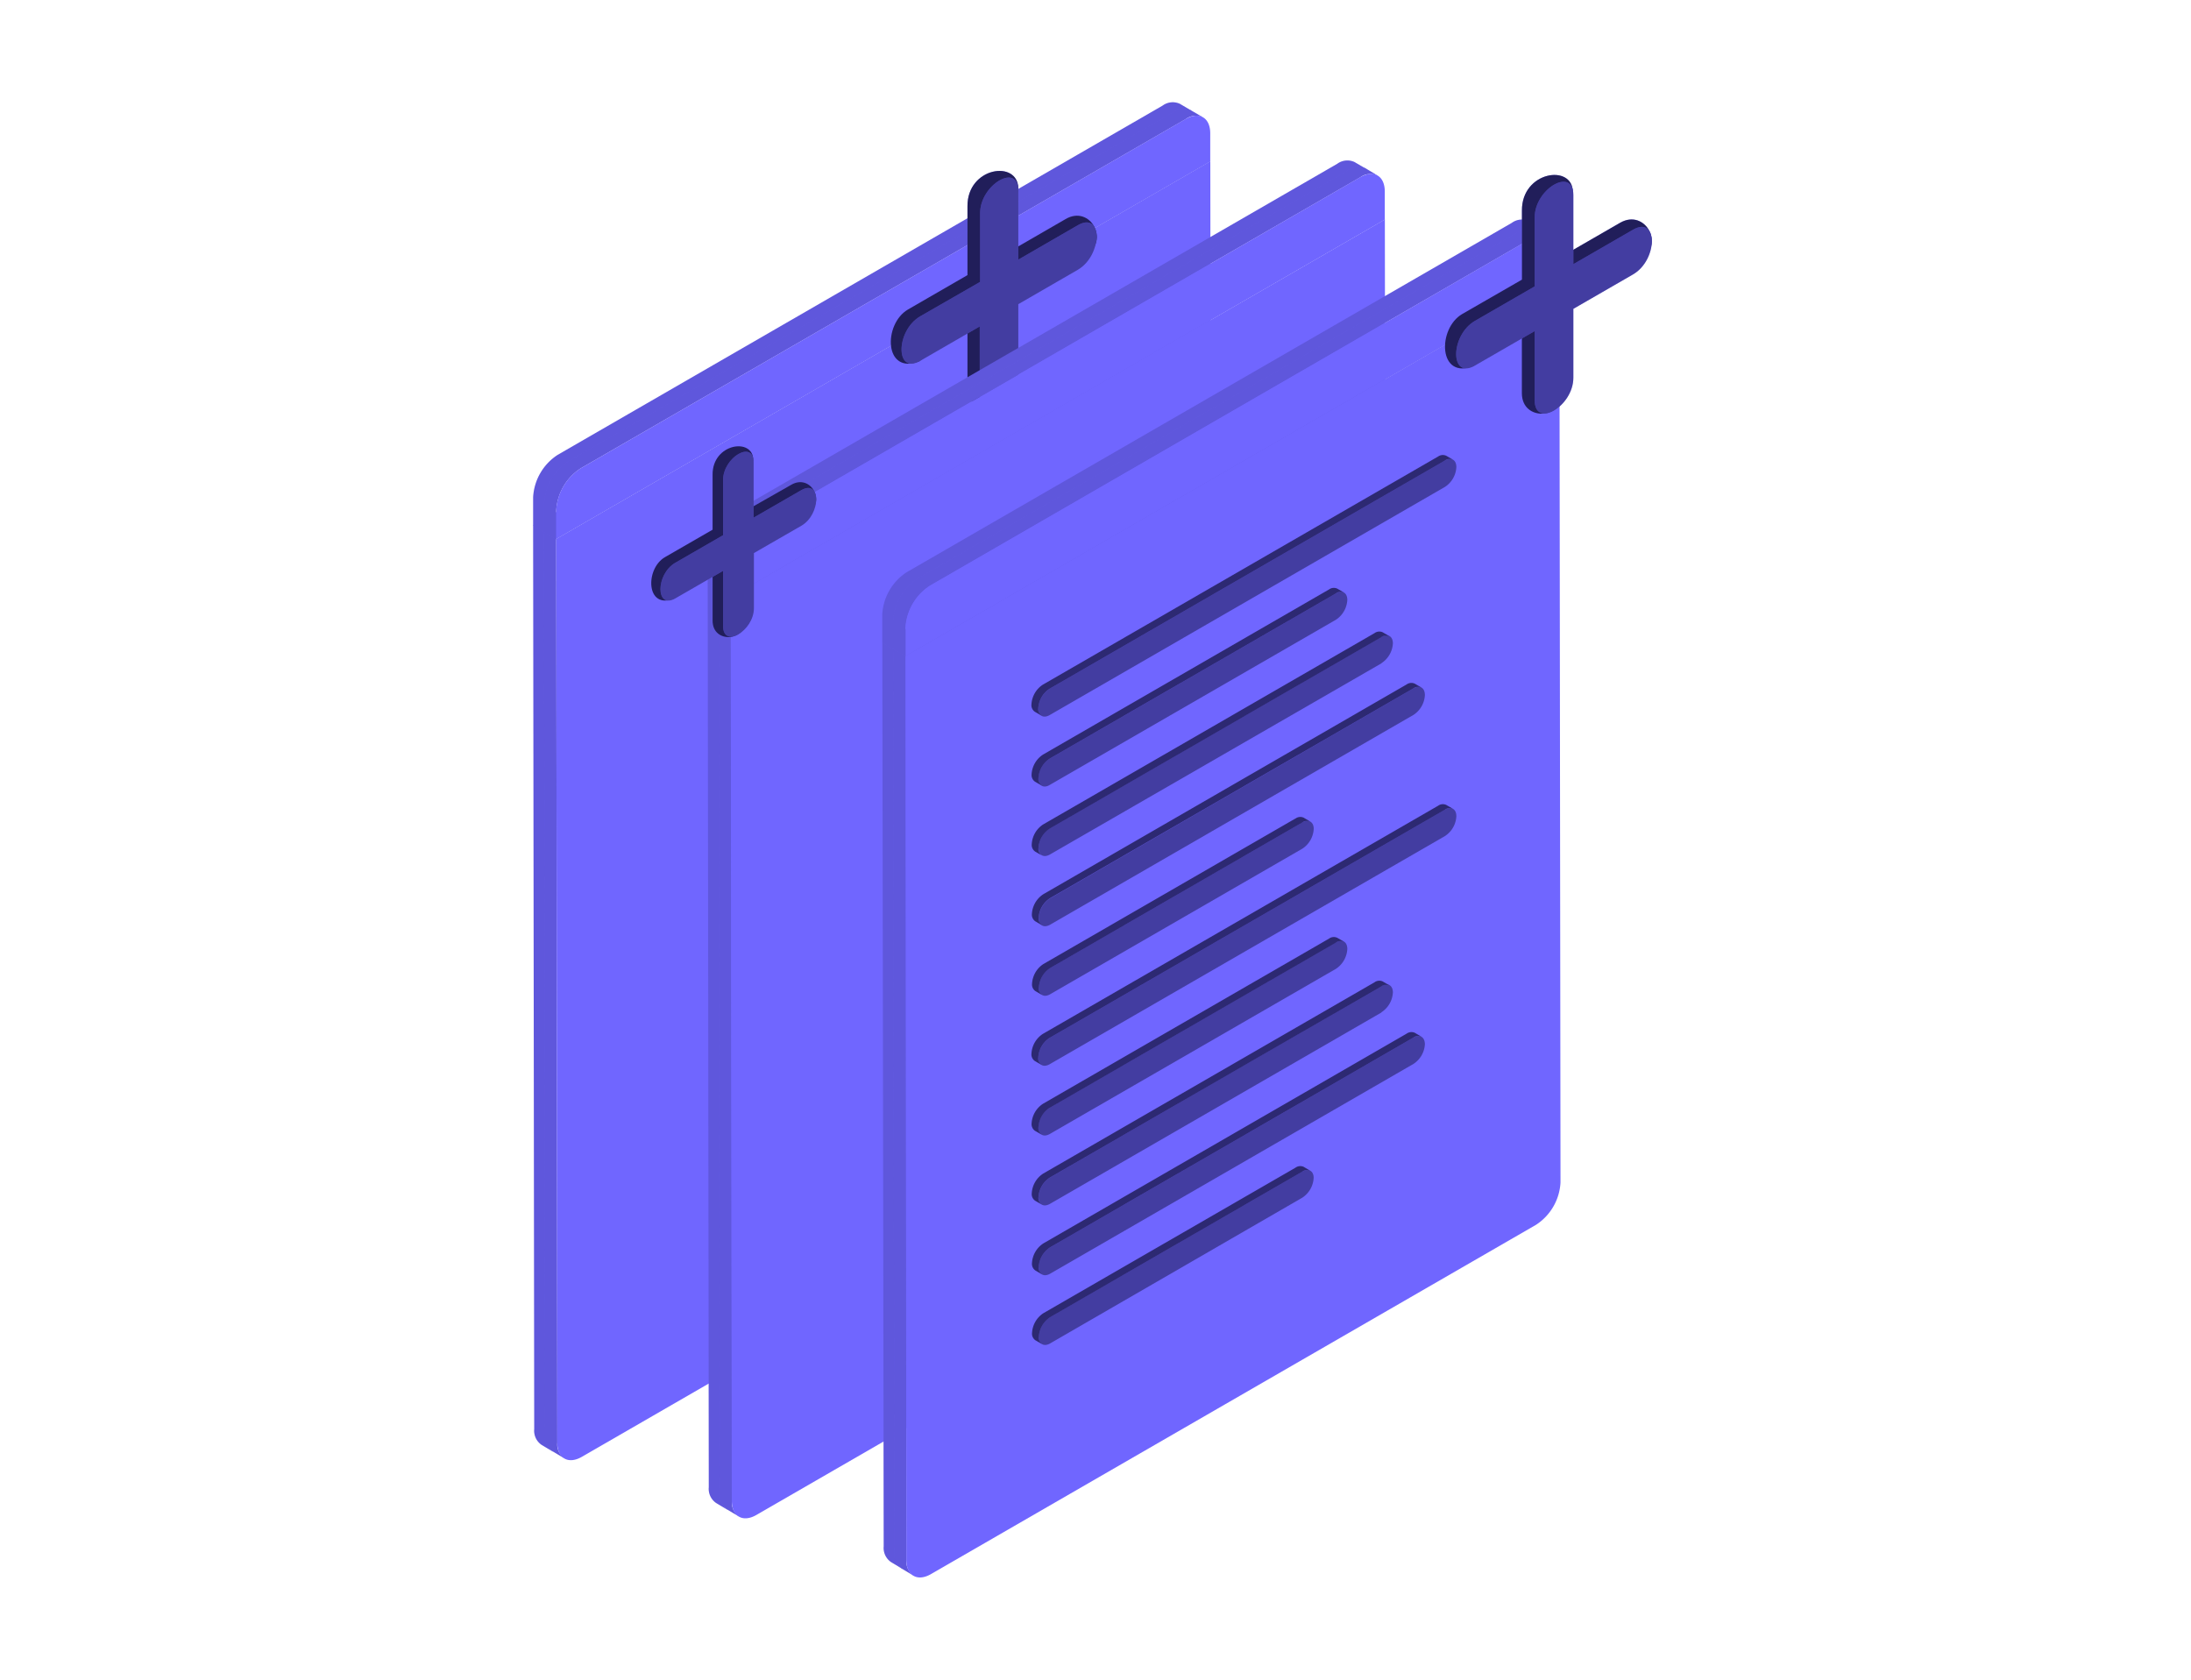 <svg id="45053e50-42b3-4d56-9609-1f795f96a1f6" data-name="Layer 1" xmlns="http://www.w3.org/2000/svg" viewBox="0 0 300 230"><title>create-bounty</title><path d="M74.82,196.67,74.66,72.9l89.56-51.71-1.66-1L73,71.94l.15,123.75a2.34,2.34,0,0,0,1,2.15l1.67,1A2.3,2.3,0,0,1,74.82,196.67Z" style="fill:#7066ff"/><path d="M74.82,196.67,74.66,72.9l89.56-51.71-1.66-1L73,71.94l.15,123.75a2.34,2.34,0,0,0,1,2.15l1.67,1A2.3,2.3,0,0,1,74.82,196.67Z" style="fill:#010014;opacity:0.15;isolation:isolate"/><path d="M161.56,14.22a2.33,2.33,0,0,0-2.37.24L76.35,62.29A7.39,7.39,0,0,0,73,68.09v3.86l1.67,1V69.06A7.38,7.38,0,0,1,78,63.26l82.85-47.83a2.33,2.33,0,0,1,2.37-.23Z" style="fill:#7066ff"/><path d="M161.56,14.22a2.33,2.33,0,0,0-2.37.24L76.35,62.29A7.39,7.39,0,0,0,73,68.09v3.86l1.67,1V69.06A7.38,7.38,0,0,1,78,63.26l82.85-47.83a2.33,2.33,0,0,1,2.37-.23Z" style="fill:#010014;opacity:0.15;isolation:isolate"/><path d="M76.31,197.54,76.16,73.77l89.56-51.71-1.67-1L74.49,72.81l.15,123.75a2.34,2.34,0,0,0,1,2.15l1.67,1A2.3,2.3,0,0,1,76.31,197.54Z" style="fill:#7066ff"/><path d="M76.31,197.54,76.16,73.77l89.56-51.71-1.67-1L74.49,72.81l.15,123.75a2.34,2.34,0,0,0,1,2.15l1.67,1A2.3,2.3,0,0,1,76.31,197.54Z" style="fill:#010014;opacity:0.15;isolation:isolate"/><path d="M165.72,22.08l.15,123.77a7.38,7.38,0,0,1-3.35,5.8L79.67,199.48c-1.85,1.07-3.36.21-3.37-1.92L76.16,73.79Z" style="fill:#7066ff"/><path d="M163.06,15.1a2.33,2.33,0,0,0-2.37.24L77.84,63.16A7.39,7.39,0,0,0,74.49,69v3.86l1.67,1V69.93a7.38,7.38,0,0,1,3.35-5.8L162.36,16.3a2.33,2.33,0,0,1,2.37-.23Z" style="fill:#7066ff"/><path d="M163.06,15.1a2.33,2.33,0,0,0-2.37.24L77.84,63.16A7.39,7.39,0,0,0,74.49,69v3.86l1.67,1V69.93a7.38,7.38,0,0,1,3.35-5.8L162.36,16.3a2.33,2.33,0,0,1,2.37-.23Z" style="fill:#010014;opacity:0.15;isolation:isolate"/><path d="M162.34,16.3c1.85-1.07,3.36-.21,3.37,1.93v3.86L76.15,73.79V69.93a7.38,7.38,0,0,1,3.35-5.8Z" style="fill:#7066ff"/><path d="M132.47,28.26v9.41l-8.15,4.71c-3.41,2-3.28,9,1.56,7.1l6.59-5.7v9.41c0,3.93,5.75,3.61,5.75-.32l-.47-12.14L148.62,35c3.41-2,.68-7-2.72-5l-8.15,4.71,1.68-8.86C139.43,21.83,132.41,22.85,132.47,28.26Z" style="fill:#7066ff"/><path d="M132.47,28.26v9.41l-8.15,4.71c-3.41,2-3.28,9,1.56,7.1l6.59-5.7v9.41c0,3.93,5.75,3.61,5.75-.32l-.47-12.14L148.62,35c3.41-2,.68-7-2.72-5l-8.15,4.71,1.68-8.86C139.43,21.83,132.41,22.85,132.47,28.26Z" style="fill:#010014;opacity:0.7;isolation:isolate"/><path d="M134.2,29.19V38.6L126,43.31c-3.41,2-3.41,8.07,0,6.1l8.15-4.71v9.41c0,3.93,5.28.88,5.28-3.05V41.65l8.15-4.71c3.41-2,3.41-8.07,0-6.1l-8.15,4.71V26.14C139.48,22.21,134.2,25.26,134.2,29.19Z" style="fill:#7066ff"/><path d="M134.2,29.19V38.6L126,43.31c-3.41,2-3.41,8.07,0,6.1l8.15-4.71v9.41c0,3.93,5.28.88,5.28-3.05V41.65l8.15-4.71c3.41-2,3.41-8.07,0-6.1l-8.15,4.71V26.14C139.48,22.21,134.2,25.26,134.2,29.19Z" style="fill:#010014;opacity:0.4;isolation:isolate"/><path d="M98.72,204.64,98.57,80.87l89.56-51.71-1.67-1L96.9,79.9l.15,123.75a2.34,2.34,0,0,0,1,2.15l1.67,1A2.3,2.3,0,0,1,98.72,204.64Z" style="fill:#7066ff"/><path d="M98.72,204.64,98.57,80.87l89.56-51.71-1.67-1L96.9,79.9l.15,123.75a2.34,2.34,0,0,0,1,2.15l1.67,1A2.3,2.3,0,0,1,98.72,204.64Z" style="fill:#010014;opacity:0.15;isolation:isolate"/><path d="M185.47,22.19a2.33,2.33,0,0,0-2.37.24L100.25,70.26a7.39,7.39,0,0,0-3.35,5.8v3.86l1.67,1V77a7.38,7.38,0,0,1,3.35-5.8L184.77,23.4a2.33,2.33,0,0,1,2.37-.23Z" style="fill:#7066ff"/><path d="M185.47,22.19a2.33,2.33,0,0,0-2.37.24L100.25,70.26a7.39,7.39,0,0,0-3.35,5.8v3.86l1.67,1V77a7.38,7.38,0,0,1,3.35-5.8L184.77,23.4a2.33,2.33,0,0,1,2.37-.23Z" style="fill:#010014;opacity:0.15;isolation:isolate"/><path d="M100.22,205.51l-.15-123.77L189.62,30l-1.67-1L98.4,80.78l.15,123.75a2.34,2.34,0,0,0,1,2.15l1.67,1A2.3,2.3,0,0,1,100.22,205.51Z" style="fill:#7066ff"/><path d="M100.22,205.51l-.15-123.77L189.62,30l-1.67-1L98.4,80.78l.15,123.75a2.34,2.34,0,0,0,1,2.15l1.67,1A2.3,2.3,0,0,1,100.22,205.51Z" style="fill:#010014;opacity:0.15;isolation:isolate"/><path d="M189.62,30.05l.15,123.77a7.37,7.37,0,0,1-3.35,5.79l-82.85,47.83c-1.85,1.07-3.36.21-3.37-1.92l-.15-123.77Z" style="fill:#7066ff"/><path d="M187,23.06a2.33,2.33,0,0,0-2.37.24L101.74,71.13a7.39,7.39,0,0,0-3.35,5.8v3.86l1.67,1V77.9a7.38,7.38,0,0,1,3.35-5.8l82.85-47.83a2.33,2.33,0,0,1,2.37-.23Z" style="fill:#7066ff"/><path d="M187,23.06a2.33,2.33,0,0,0-2.37.24L101.74,71.13a7.39,7.39,0,0,0-3.35,5.8v3.86l1.67,1V77.9a7.38,7.38,0,0,1,3.35-5.8l82.85-47.83a2.33,2.33,0,0,1,2.37-.23Z" style="fill:#010014;opacity:0.15;isolation:isolate"/><path d="M186.24,24.27c1.85-1.07,3.36-.21,3.37,1.93v3.86L100.05,81.76V77.9a7.38,7.38,0,0,1,3.35-5.8Z" style="fill:#7066ff"/><path d="M122.63,212.73,122.47,89,212,37.25l-1.67-1L120.81,88,121,211.74a2.34,2.34,0,0,0,1,2.15l1.67,1A2.3,2.3,0,0,1,122.63,212.73Z" style="fill:#7066ff"/><path d="M122.63,212.73,122.47,89,212,37.25l-1.67-1L120.81,88,121,211.74a2.34,2.34,0,0,0,1,2.15l1.67,1A2.3,2.3,0,0,1,122.63,212.73Z" style="fill:#010014;opacity:0.15;isolation:isolate"/><path d="M209.37,30.28a2.33,2.33,0,0,0-2.37.24L124.15,78.35a7.39,7.39,0,0,0-3.35,5.8V88l1.67,1V85.12a7.38,7.38,0,0,1,3.35-5.8l82.85-47.83a2.34,2.34,0,0,1,2.37-.23Z" style="fill:#7066ff"/><path d="M209.37,30.28a2.33,2.33,0,0,0-2.37.24L124.15,78.35a7.39,7.39,0,0,0-3.35,5.8V88l1.67,1V85.12a7.38,7.38,0,0,1,3.35-5.8l82.85-47.83a2.34,2.34,0,0,1,2.37-.23Z" style="fill:#010014;opacity:0.15;isolation:isolate"/><path d="M124.12,213.6,124,89.83l89.56-51.71-1.66-1L122.3,88.87l.15,123.75a2.35,2.35,0,0,0,1,2.15l1.67,1A2.3,2.3,0,0,1,124.12,213.6Z" style="fill:#7066ff"/><path d="M124.12,213.6,124,89.83l89.56-51.71-1.66-1L122.3,88.87l.15,123.75a2.35,2.35,0,0,0,1,2.15l1.67,1A2.3,2.3,0,0,1,124.12,213.6Z" style="fill:#010014;opacity:0.15;isolation:isolate"/><path d="M213.52,38.14l.15,123.77a7.37,7.37,0,0,1-3.35,5.8l-82.85,47.83c-1.85,1.07-3.36.21-3.37-1.92L124,89.85Z" style="fill:#7066ff"/><path d="M210.87,31.16a2.33,2.33,0,0,0-2.37.24L125.65,79.22A7.39,7.39,0,0,0,122.3,85v3.86l1.67,1V86a7.38,7.38,0,0,1,3.35-5.8l82.85-47.83a2.33,2.33,0,0,1,2.37-.23Z" style="fill:#7066ff"/><path d="M210.87,31.16a2.33,2.33,0,0,0-2.37.24L125.65,79.22A7.39,7.39,0,0,0,122.3,85v3.86l1.67,1V86a7.38,7.38,0,0,1,3.35-5.8l82.85-47.83a2.33,2.33,0,0,1,2.37-.23Z" style="fill:#010014;opacity:0.15;isolation:isolate"/><path d="M210.15,32.36c1.85-1.07,3.36-.21,3.37,1.93v3.86L124,89.85V86a7.38,7.38,0,0,1,3.35-5.8Z" style="fill:#7066ff"/><path d="M177.38,112.08,142.87,132a3.45,3.45,0,0,0-1.56,2.71,1.09,1.09,0,0,0,.46,1l.93.54a1.09,1.09,0,0,1-.46-1,3.45,3.45,0,0,1,1.56-2.71l34.51-19.91a1.1,1.1,0,0,1,1.12-.11l-.93-.55a1.1,1.1,0,0,0-1.11.12Z" style="fill:#7066ff"/><path d="M192.6,93.72l-49.74,28.72a3.46,3.46,0,0,0-1.57,2.71,1.1,1.1,0,0,0,.46,1l.92.54a1.1,1.1,0,0,1-.46-1,3.45,3.45,0,0,1,1.57-2.71l49.74-28.72a1.11,1.11,0,0,1,1.12-.11l-.93-.54a1.12,1.12,0,0,0-1.11.11Z" style="fill:#7066ff"/><path d="M141.73,116.6l.93.54a1.09,1.09,0,0,1-.46-1,3.45,3.45,0,0,1,1.56-2.71l45.38-26.2a1.11,1.11,0,0,1,1.12-.11l-.92-.54a1.11,1.11,0,0,0-1.12.11l-45.38,26.2a3.45,3.45,0,0,0-1.56,2.71,1.1,1.1,0,0,0,.46,1Z" style="fill:#7066ff"/><path d="M143.74,103.86l39.17-22.61a1.11,1.11,0,0,1,1.12-.11l-.94-.54a1.11,1.11,0,0,0-1.12.11l-39.16,22.61a3.45,3.45,0,0,0-1.57,2.71,1.1,1.1,0,0,0,.46,1l.93.54a1.1,1.1,0,0,1-.46-1,3.45,3.45,0,0,1,1.57-2.71Z" style="fill:#7066ff"/><path d="M198,62.41a1.11,1.11,0,0,0-1.12.11L142.79,93.76a3.45,3.45,0,0,0-1.56,2.71,1.09,1.09,0,0,0,.46,1l.93.54a1.09,1.09,0,0,1-.46-1,3.45,3.45,0,0,1,1.56-2.71l54.12-31.24a1.1,1.1,0,0,1,1.12-.11Z" style="fill:#7066ff"/><path d="M197.46,62.31a1.11,1.11,0,0,1,.57.1l.93.54a1.1,1.1,0,0,0-1.12.11L143.72,94.3A3.45,3.45,0,0,0,142.16,97a1.09,1.09,0,0,0,.46,1l-.93-.54a1.09,1.09,0,0,1-.46-1,3.45,3.45,0,0,1,1.56-2.71l54.12-31.24A1.11,1.11,0,0,1,197.46,62.31Zm-53.71,41.55,39.17-22.61a1.11,1.11,0,0,1,1.12-.11l-.94-.54a1.11,1.11,0,0,0-1.12.11l-39.16,22.61a3.45,3.45,0,0,0-1.57,2.71,1.1,1.1,0,0,0,.46,1l.93.54a1.1,1.1,0,0,1-.46-1,3.45,3.45,0,0,1,1.57-2.71Zm-1.09,13.28-.93-.54a1.09,1.09,0,0,1-.46-1,3.45,3.45,0,0,1,1.56-2.71l45.38-26.2a1.11,1.11,0,0,1,1.12-.11l.92.54a1.11,1.11,0,0,0-1.12.11l-45.38,26.2a3.45,3.45,0,0,0-1.56,2.71,1.09,1.09,0,0,0,.46,1ZM192.6,93.72l-49.74,28.72a3.45,3.45,0,0,0-1.57,2.71,1.1,1.1,0,0,0,.46,1l.92.54a1.1,1.1,0,0,1-.46-1,3.45,3.45,0,0,1,1.57-2.71l49.74-28.72a1.11,1.11,0,0,1,1.12-.11l-.93-.54a1.12,1.12,0,0,0-1.11.11Zm-15.23,18.36L142.87,132a3.45,3.45,0,0,0-1.56,2.71,1.09,1.09,0,0,0,.46,1l.93.54a1.09,1.09,0,0,1-.46-1,3.45,3.45,0,0,1,1.56-2.71l34.51-19.92a1.1,1.1,0,0,1,1.12-.11l-.93-.55a1.1,1.1,0,0,0-1.11.12Z" style="fill:#010014;opacity:0.6;isolation:isolate"/><g style="opacity:0.4"><path d="M143.72,94.3l54.12-31.24c.87-.5,1.57-.1,1.57.9a3.44,3.44,0,0,1-1.56,2.71L143.73,97.91c-.87.5-1.57.09-1.57-.89a3.45,3.45,0,0,1,1.56-2.71Z" style="fill:#010014"/><path d="M143.75,107.47l39.17-22.61a3.46,3.46,0,0,0,1.56-2.71c0-1-.71-1.4-1.57-.89l-39.17,22.61a3.45,3.45,0,0,0-1.57,2.71C142.18,107.57,142.89,108,143.75,107.47Z" style="fill:#010014"/><path d="M189.15,90.83,143.77,117c-.87.5-1.57.1-1.57-.89a3.45,3.45,0,0,1,1.56-2.71l45.38-26.2c.87-.5,1.58-.09,1.58.9a3.46,3.46,0,0,1-1.57,2.71Z" style="fill:#010014"/><path d="M193.53,94.26,143.79,123a3.45,3.45,0,0,0-1.57,2.71c0,1,.71,1.4,1.58.9l49.74-28.72a3.44,3.44,0,0,0,1.56-2.71C195.1,94.16,194.4,93.76,193.53,94.26Z" style="fill:#010014"/><path d="M178.3,112.62,143.8,132.53a3.45,3.45,0,0,0-1.56,2.71c0,1,.71,1.4,1.57.89l34.51-19.92a3.44,3.44,0,0,0,1.56-2.71C179.88,112.52,179.17,112.12,178.3,112.62Z" style="fill:#010014"/></g><path d="M177.38,159.89l-34.51,19.92a3.45,3.45,0,0,0-1.56,2.71,1.1,1.1,0,0,0,.46,1l.93.54a1.09,1.09,0,0,1-.46-1,3.45,3.45,0,0,1,1.56-2.71l34.51-19.92a1.1,1.1,0,0,1,1.12-.11l-.93-.55a1.1,1.1,0,0,0-.57-.09A1.11,1.11,0,0,0,177.38,159.89Z" style="fill:#7066ff"/><path d="M192.6,141.53l-49.74,28.72a3.46,3.46,0,0,0-1.57,2.71,1.1,1.1,0,0,0,.46,1l.92.54a1.1,1.1,0,0,1-.46-1,3.45,3.45,0,0,1,1.57-2.71l49.74-28.72a1.1,1.1,0,0,1,1.12-.11l-.93-.54a1.12,1.12,0,0,0-1.11.11Z" style="fill:#7066ff"/><path d="M141.73,164.4l.93.54a1.09,1.09,0,0,1-.46-1,3.45,3.45,0,0,1,1.56-2.71L189.14,135a1.11,1.11,0,0,1,1.12-.11l-.92-.54a1.11,1.11,0,0,0-1.12.11l-45.38,26.2a3.45,3.45,0,0,0-1.56,2.71,1.1,1.1,0,0,0,.46,1Z" style="fill:#7066ff"/><path d="M143.74,151.67l39.17-22.61a1.11,1.11,0,0,1,1.12-.11l-.94-.54a1.11,1.11,0,0,0-1.12.11l-39.16,22.61a3.45,3.45,0,0,0-1.57,2.71,1.11,1.11,0,0,0,.46,1l.93.54a1.1,1.1,0,0,1-.46-1,3.45,3.45,0,0,1,1.57-2.71Z" style="fill:#7066ff"/><path d="M198,110.22a1.11,1.11,0,0,0-1.12.11l-54.12,31.24a3.45,3.45,0,0,0-1.56,2.71,1.09,1.09,0,0,0,.46,1l.93.54a1.09,1.09,0,0,1-.46-1,3.45,3.45,0,0,1,1.56-2.71l54.12-31.24a1.1,1.1,0,0,1,1.12-.11Z" style="fill:#7066ff"/><path d="M197.46,110.12a1.11,1.11,0,0,1,.57.1l.93.54a1.1,1.1,0,0,0-1.12.11l-54.12,31.24a3.45,3.45,0,0,0-1.56,2.71,1.09,1.09,0,0,0,.46,1l-.93-.54a1.09,1.09,0,0,1-.46-1,3.45,3.45,0,0,1,1.56-2.71l54.12-31.24A1.11,1.11,0,0,1,197.46,110.12Zm-53.71,41.55,39.17-22.61a1.11,1.11,0,0,1,1.12-.11l-.94-.54a1.11,1.11,0,0,0-1.12.11l-39.16,22.61a3.45,3.45,0,0,0-1.57,2.71,1.11,1.11,0,0,0,.46,1l.93.53a1.1,1.1,0,0,1-.46-1,3.45,3.45,0,0,1,1.57-2.71Zm-1.09,13.28-.93-.54a1.09,1.09,0,0,1-.46-1,3.45,3.45,0,0,1,1.56-2.71l45.38-26.2a1.11,1.11,0,0,1,1.12-.11l.92.54a1.11,1.11,0,0,0-1.12.11l-45.38,26.2a3.45,3.45,0,0,0-1.56,2.71,1.09,1.09,0,0,0,.46,1Zm49.95-23.42-49.74,28.72a3.45,3.45,0,0,0-1.57,2.71,1.1,1.1,0,0,0,.46,1l.92.54a1.1,1.1,0,0,1-.46-1,3.45,3.45,0,0,1,1.57-2.71l49.74-28.72a1.1,1.1,0,0,1,1.12-.11l-.93-.54a1.12,1.12,0,0,0-1.11.11Zm-15.23,18.36-34.51,19.92a3.45,3.45,0,0,0-1.56,2.71,1.09,1.09,0,0,0,.46,1l.93.54a1.09,1.09,0,0,1-.46-1,3.45,3.45,0,0,1,1.56-2.71l34.51-19.92a1.1,1.1,0,0,1,1.12-.11l-.93-.55a1.1,1.1,0,0,0-.57-.09A1.11,1.11,0,0,0,177.38,159.89Z" style="fill:#010014;opacity:0.6;isolation:isolate"/><g style="opacity:0.4"><path d="M143.72,142.11l54.12-31.24c.87-.5,1.57-.1,1.57.9a3.44,3.44,0,0,1-1.56,2.71l-54.12,31.24c-.87.5-1.57.09-1.57-.89a3.45,3.45,0,0,1,1.56-2.71Z" style="fill:#010014"/><path d="M143.75,155.27l39.17-22.61a3.46,3.46,0,0,0,1.56-2.72c0-1-.71-1.4-1.57-.89l-39.17,22.61a3.45,3.45,0,0,0-1.57,2.71C142.18,155.37,142.89,155.76,143.75,155.27Z" style="fill:#010014"/><path d="M189.15,138.64l-45.38,26.2c-.87.5-1.57.1-1.57-.89a3.45,3.45,0,0,1,1.56-2.71L189.14,135c.87-.5,1.58-.09,1.58.9a3.46,3.46,0,0,1-1.57,2.71Z" style="fill:#010014"/><path d="M193.53,142.07l-49.74,28.72a3.45,3.45,0,0,0-1.57,2.71c0,1,.71,1.4,1.58.9l49.74-28.72A3.44,3.44,0,0,0,195.1,143C195.1,142,194.4,141.57,193.53,142.07Z" style="fill:#010014"/><path d="M178.3,160.43,143.8,180.34a3.45,3.45,0,0,0-1.56,2.71c0,1,.71,1.4,1.57.89L178.31,164a3.44,3.44,0,0,0,1.56-2.71C179.88,160.33,179.17,159.93,178.3,160.43Z" style="fill:#010014"/></g><path d="M208.39,28.85v9.44L200.21,43c-3.42,2-3.29,9.06,1.56,7.12l6.61-5.72v9.44c0,3.95,5.77,3.62,5.77-.32l-.47-12.18,10.91-5.79c3.42-2,.69-7-2.73-5.06l-8.18,4.72,1.68-8.89C215.37,22.4,208.33,23.43,208.39,28.85Z" style="fill:#7066ff"/><path d="M208.39,28.85v9.44L200.21,43c-3.42,2-3.29,9.06,1.56,7.12l6.61-5.72v9.44c0,3.95,5.77,3.62,5.77-.32l-.47-12.18,10.91-5.79c3.42-2,.69-7-2.73-5.06l-8.18,4.72,1.68-8.89C215.37,22.4,208.33,23.43,208.39,28.85Z" style="fill:#010014;opacity:0.7;isolation:isolate"/><path d="M210.13,29.78v9.44l-8.18,4.72c-3.42,2-3.42,8.09,0,6.12l8.18-4.72v9.44c0,3.95,5.3.89,5.3-3.06V42.29l8.18-4.72c3.42-2,3.42-8.09,0-6.12l-8.18,4.72V26.72C215.43,22.78,210.13,25.84,210.13,29.78Z" style="fill:#7066ff"/><path d="M210.13,29.78v9.44l-8.18,4.72c-3.42,2-3.42,8.09,0,6.12l8.18-4.72v9.44c0,3.95,5.3.89,5.3-3.06V42.29l8.18-4.72c3.42-2,3.42-8.09,0-6.12l-8.18,4.72V26.72C215.43,22.78,210.13,25.84,210.13,29.78Z" style="fill:#010014;opacity:0.4;isolation:isolate"/><path d="M97.57,65v7.53l-6.52,3.76c-2.73,1.57-2.63,7.23,1.25,5.68l5.27-4.56V85c0,3.15,4.6,2.89,4.6-.26L101.8,75l8.7-4.61c2.73-1.57.55-5.61-2.18-4L101.8,70.1,103.14,63C103.14,59.87,97.53,60.69,97.57,65Z" style="fill:#7066ff"/><path d="M97.57,65v7.53l-6.52,3.76c-2.73,1.57-2.63,7.23,1.25,5.68l5.27-4.56V85c0,3.15,4.6,2.89,4.6-.26L101.8,75l8.7-4.61c2.73-1.57.55-5.61-2.18-4L101.8,70.1,103.14,63C103.14,59.87,97.53,60.69,97.57,65Z" style="fill:#010014;opacity:0.7;isolation:isolate"/><path d="M99,65.76v7.53l-6.52,3.76c-2.73,1.57-2.73,6.45,0,4.88L99,78.17V85.7c0,3.15,4.23.71,4.23-2.44V75.73L109.71,72c2.73-1.57,2.73-6.45,0-4.88l-6.52,3.76V63.32C103.19,60.17,99,62.61,99,65.76Z" style="fill:#7066ff"/><path d="M99,65.76v7.53l-6.52,3.76c-2.73,1.57-2.73,6.45,0,4.88L99,78.17V85.7c0,3.15,4.23.71,4.23-2.44V75.73L109.71,72c2.73-1.57,2.73-6.45,0-4.88l-6.52,3.76V63.32C103.19,60.17,99,62.61,99,65.76Z" style="fill:#010014;opacity:0.4;isolation:isolate"/></svg>